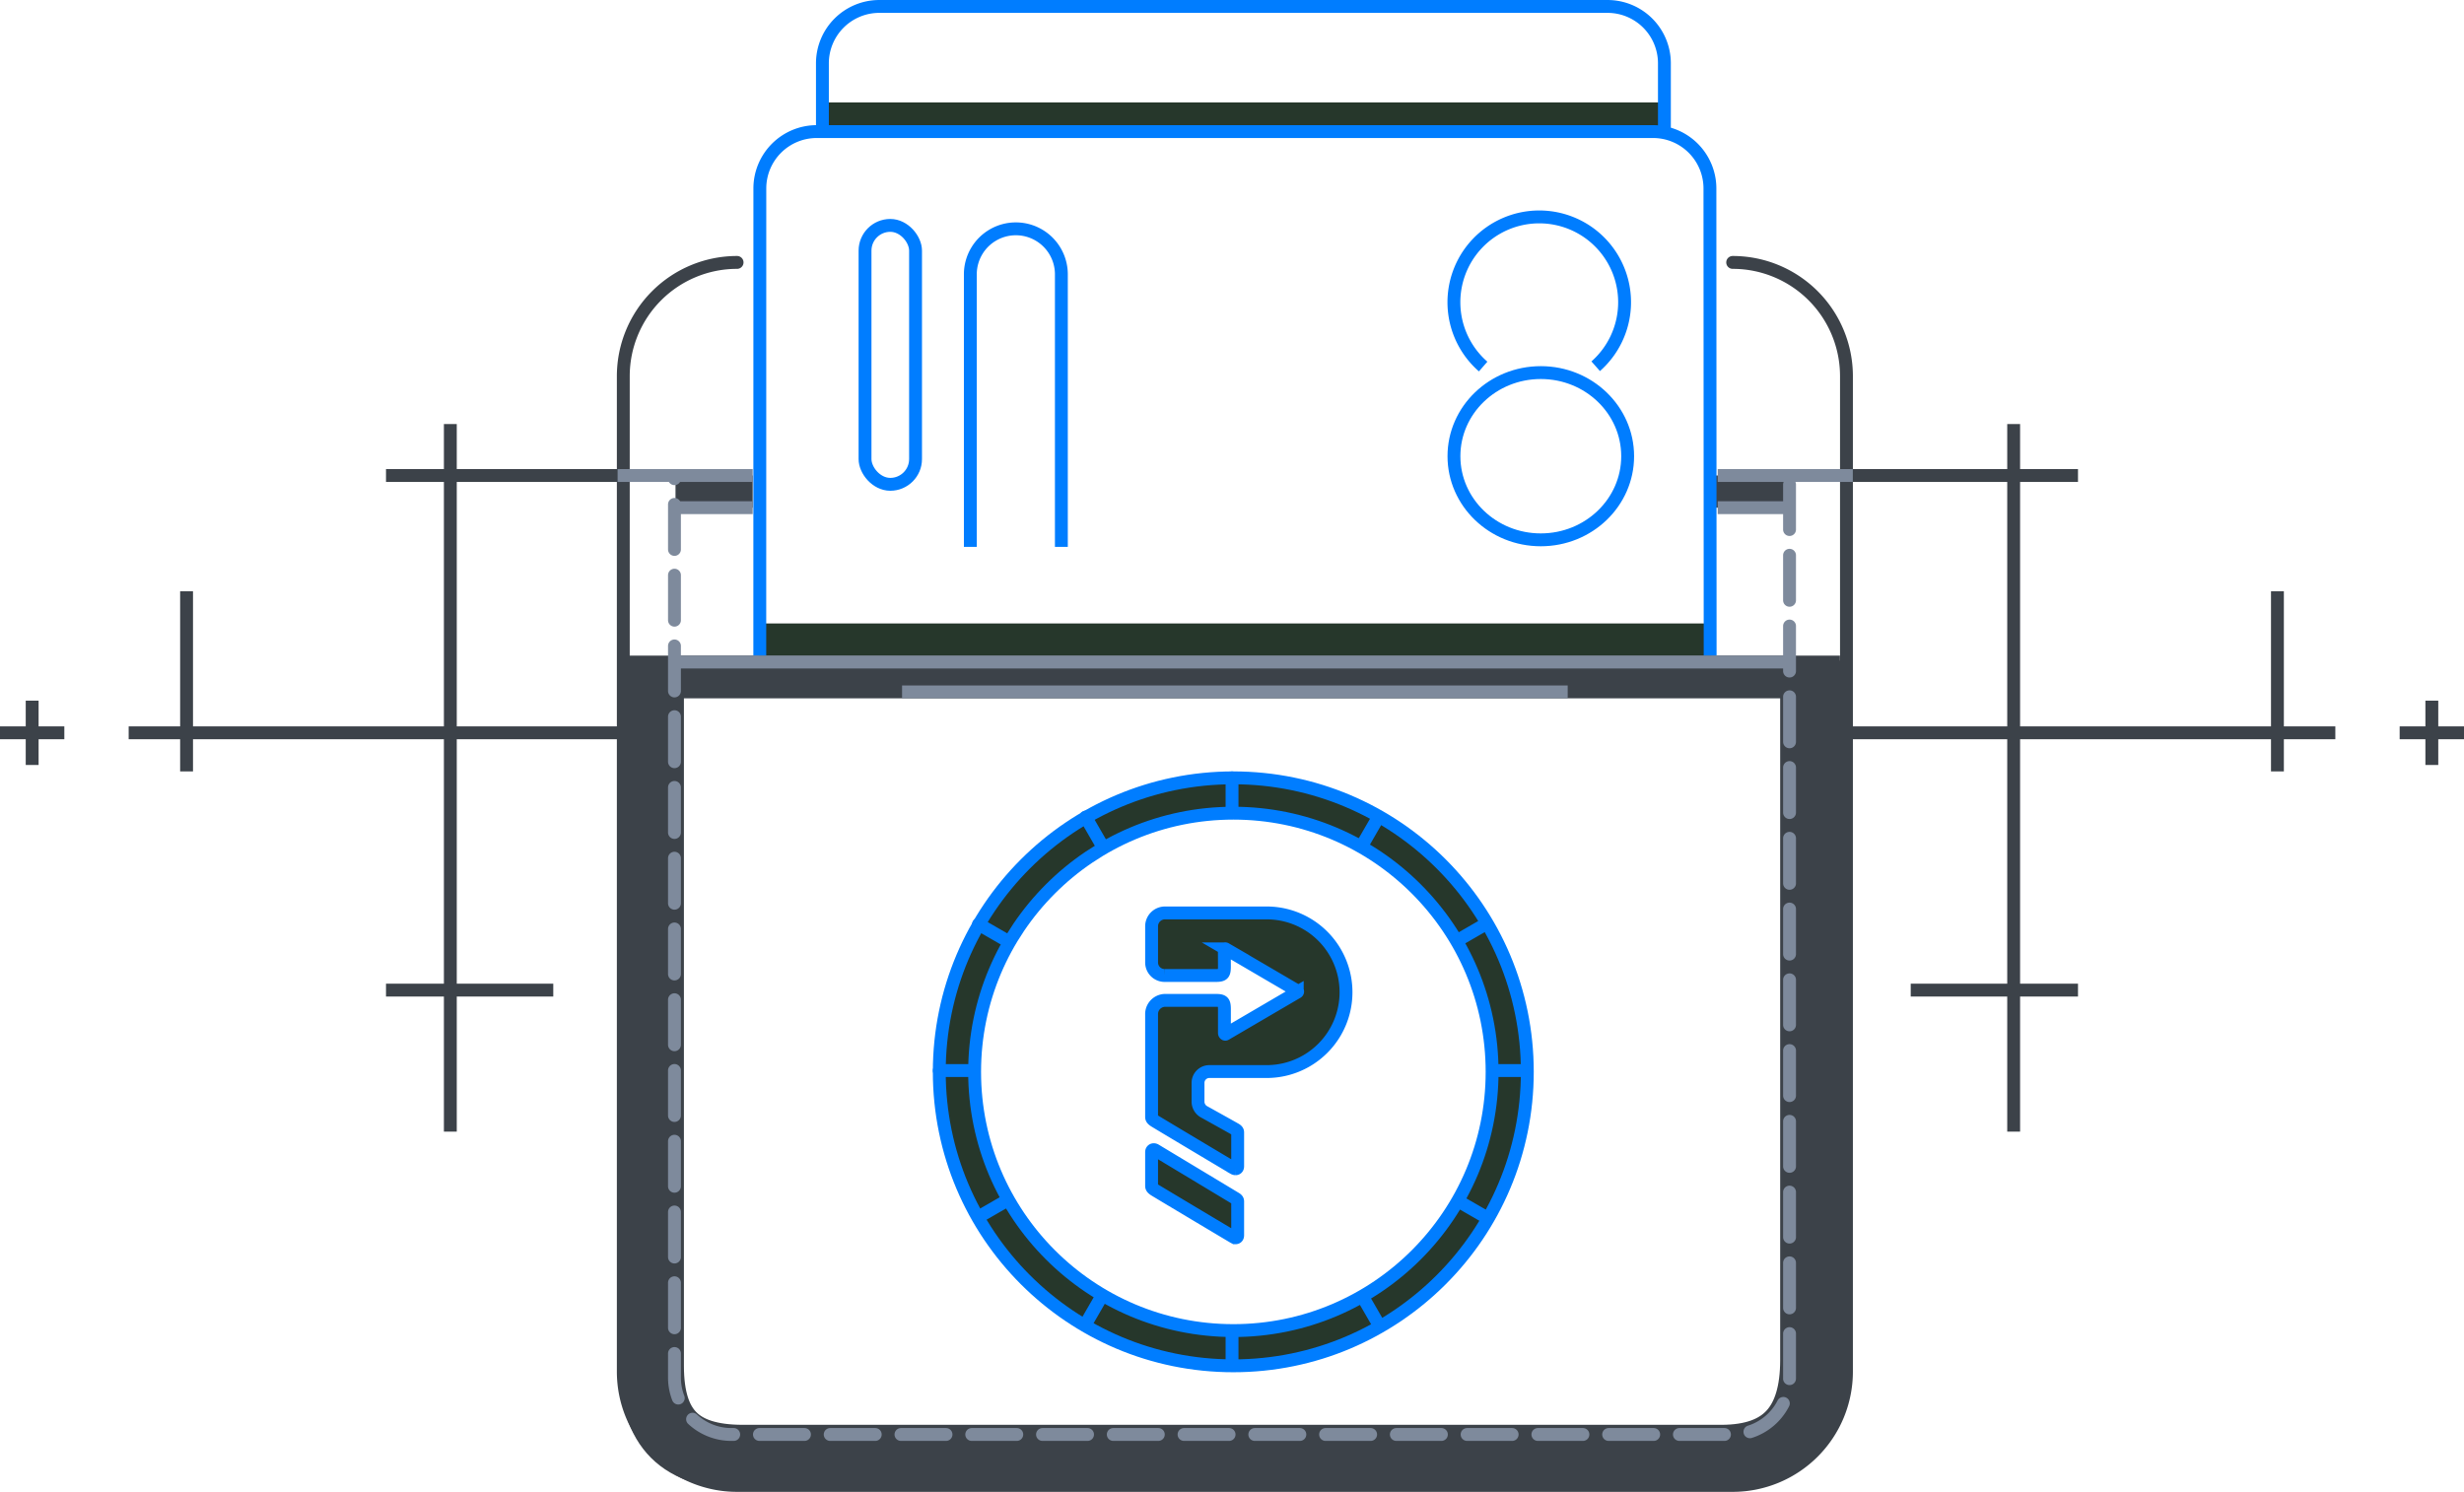 <svg xmlns="http://www.w3.org/2000/svg" width="383" height="231.922" viewBox="0 0 383 231.922">
  <g id="Welcom" transform="translate(-502 -131.078)">
    <g id="Группа_2" data-name="Группа 2" transform="translate(-318 33.5)">
      <g id="Сгруппировать_598" data-name="Сгруппировать 598" transform="translate(1203 163.5) rotate(90)">
        <rect id="Op_component_8" data-name="Op component 8" width="2" height="76" transform="translate(47 20)" fill="#3c4249"/>
        <rect id="Op_component_9" data-name="Op component 9" width="2" height="36" transform="translate(7 60)" fill="#3c4249"/>
        <rect id="Op_component_10" data-name="Op component 10" width="2" height="26" transform="translate(87 60)" fill="#3c4249"/>
        <rect id="Op_component_17" data-name="Op component 17" width="110" height="2" transform="translate(0 69)" fill="#3c4249"/>
        <rect id="Op_component_18" data-name="Op component 18" width="28" height="2" transform="translate(26 28)" fill="#3c4249"/>
        <rect id="Op_component_28" data-name="Op component 28" width="2" height="10" transform="translate(47)" fill="#3c4249"/>
        <rect id="Op_component_29" data-name="Op component 29" width="10" height="2" transform="translate(43 4)" fill="#3c4249"/>
      </g>
      <g id="Сгруппировать_599" data-name="Сгруппировать 599" transform="translate(820 273.5) rotate(-90)">
        <rect id="Op_component_8-2" data-name="Op component 8" width="2" height="76" transform="translate(61 20)" fill="#3c4249"/>
        <rect id="Op_component_9-2" data-name="Op component 9" width="2" height="36" transform="translate(101 60)" fill="#3c4249"/>
        <rect id="Op_component_10-2" data-name="Op component 10" width="2" height="26" transform="translate(21 60)" fill="#3c4249"/>
        <rect id="Op_component_17-2" data-name="Op component 17" width="110" height="2" transform="translate(0 69)" fill="#3c4249"/>
        <rect id="Op_component_18-2" data-name="Op component 18" width="28" height="2" transform="translate(56 28)" fill="#3c4249"/>
        <rect id="Op_component_28-2" data-name="Op component 28" width="2" height="10" transform="translate(61)" fill="#3c4249"/>
        <rect id="Op_component_29-2" data-name="Op component 29" width="10" height="2" transform="translate(57 4)" fill="#3c4249"/>
      </g>
    </g>
    <g id="Сгруппировать_602" data-name="Сгруппировать 602" transform="translate(-291 -42)">
      <g id="Группа_4" data-name="Группа 4" transform="translate(0 30.079)">
        <path id="Прямоугольник_4" data-name="Прямоугольник 4" d="M1075.4,259V367.77c0,9.768-4.381,15.033-14.149,15.033h-152.1c-9.768,0-14.149-4.381-14.149-14.149V259" transform="translate(-0.694 -13.304)" fill="none" stroke="#3c4249" stroke-width="10"/>
        <rect id="Фигура_5" data-name="Фигура 5" width="172" height="4" transform="translate(899 245.921)" fill="#3c4249"/>
        <rect id="Фигура_5_копия" data-name="Фигура 5 копия" width="12" height="5" transform="translate(1059 216.921)" fill="#3c4249"/>
        <rect id="Фигура_5_копия_2" data-name="Фигура 5 копия 2" width="12" height="5" transform="translate(898 216.921)" fill="#3c4249"/>
        <path id="Прямоугольник_1" data-name="Прямоугольник 1" d="M1062.441,189a17.686,17.686,0,0,1,17.686,17.686V361.441a17.686,17.686,0,0,1-17.686,17.686H907.686A17.686,17.686,0,0,1,890,361.441V206.686A17.686,17.686,0,0,1,907.686,189" transform="translate(-0.116 -5.206)" fill="none" stroke="#3c4249" stroke-linecap="round" stroke-width="2"/>
        <g id="Группа_6" data-name="Группа 6" transform="translate(889 245.696)">
          <line id="Фигура_3" data-name="Фигура 3" x2="190" transform="translate(0 0.225)" fill="none" stroke="#3c4249" stroke-width="2"/>
          <line id="Фигура_3_копия" data-name="Фигура 3 копия" x2="174.209" transform="translate(8.843 4.864)" fill="none" stroke="#3c4249" stroke-width="2"/>
        </g>
        <g id="Группа_7" data-name="Группа 7" transform="translate(911.108 144)">
          <rect id="Фигура_4" data-name="Фигура 4" width="131" height="5" transform="translate(9.892 14.921)" fill="#26372b"/>
          <rect id="Фигура_4_копия" data-name="Фигура 4 копия" width="148" height="5" transform="translate(-0.108 95.921)" fill="#26372b"/>
          <path id="Прямоугольник_2" data-name="Прямоугольник 2" d="M925,163.455V152.843A8.843,8.843,0,0,1,933.843,144h113.192a8.843,8.843,0,0,1,8.843,8.843v10.612" transform="translate(-915.273 -144)" fill="none" stroke="#007dff" stroke-width="2"/>
          <path id="Прямоугольник_2_копия" data-name="Прямоугольник 2 копия" d="M913.992,247.48,914,174.843A8.843,8.843,0,0,1,922.843,166h129.994a8.843,8.843,0,0,1,8.843,8.843l.035,72.628" transform="translate(-914 -146.545)" fill="none" stroke="#007dff" stroke-width="2"/>
          <g id="Группа_8" data-name="Группа 8" transform="translate(16.351 32.72)">
            <ellipse id="Эллипс_1" data-name="Эллипс 1" cx="13.5" cy="13" rx="13.5" ry="13" transform="translate(91.541 24.201)" fill="none" stroke="#007dff" stroke-width="2"/>
            <path id="Эллипс_1_копия" data-name="Эллипс 1 копия" d="M1040.545,204.261a13.265,13.265,0,1,1,17.493-.047" transform="translate(-944.465 -181)" fill="none" stroke="#007dff" stroke-width="2"/>
            <path id="Прямоугольник_3" data-name="Прямоугольник 3" d="M951,232.521V190.074a7.075,7.075,0,0,1,14.149,0v42.447" transform="translate(-934.631 -181.231)" fill="none" stroke="#007dff" stroke-width="2"/>
            <rect id="Прямоугольник_3_копия" data-name="Прямоугольник 3 копия" width="7.853" height="40.254" rx="3.926" transform="translate(0 1.318)" fill="none" stroke="#007dff" stroke-width="2"/>
          </g>
        </g>
        <line id="Фигура_3_копия_2" data-name="Фигура 3 копия 2" x2="174" transform="translate(898 245.921)" fill="none" stroke="#7e8a9c" stroke-width="2"/>
        <line id="Фигура_3_копия_6" data-name="Фигура 3 копия 6" x2="103.464" transform="translate(933.216 250.56)" fill="none" stroke="#7e8a9c" stroke-width="2"/>
        <line id="Фигура_3_копия_3" data-name="Фигура 3 копия 3" x2="21" transform="translate(1060 216.921)" fill="none" stroke="#7e8a9c" stroke-width="2"/>
        <line id="Фигура_3_копия_4" data-name="Фигура 3 копия 4" x2="21" transform="translate(889 216.921)" fill="none" stroke="#7e8a9c" stroke-width="2"/>
        <line id="Фигура_3_копия_5" data-name="Фигура 3 копия 5" x2="12" transform="translate(1060 221.921)" fill="none" stroke="#7e8a9c" stroke-width="2"/>
        <line id="Фигура_3_копия_5-2" data-name="Фигура 3 копия 5" x2="12" transform="translate(898 221.921)" fill="none" stroke="#7e8a9c" stroke-width="2"/>
      </g>
      <g id="Сгруппировать_601" data-name="Сгруппировать 601" transform="translate(-15.43 96.57)">
        <g id="Эллипс_1_копия_7" data-name="Эллипс 1 копия 7" transform="translate(959.923 202.924)" fill="none" stroke="#26372b" stroke-width="6">
          <circle cx="40.218" cy="40.218" r="40.218" stroke="none"/>
          <circle cx="40.218" cy="40.218" r="43.218" fill="none"/>
        </g>
        <circle id="Эллипс_1_копия_5" data-name="Эллипс 1 копия 5" cx="45.702" cy="45.702" r="45.702" transform="translate(954.43 197.43)" fill="none" stroke="#007dff" stroke-width="2"/>
        <circle id="Эллипс_1_копия_6" data-name="Эллипс 1 копия 6" cx="40.218" cy="40.218" r="40.218" transform="translate(959.923 202.924)" fill="none" stroke="#007dff" stroke-width="2"/>
        <g id="Группа_1_копия" data-name="Группа 1 копия" transform="translate(954.43 197.43)">
          <path id="Фигура_1" data-name="Фигура 1" d="M954,247h4.564m81.893,0h4.554" transform="translate(-954 -201.494)" fill="none" stroke="#007dff" stroke-linecap="round" stroke-width="2"/>
          <path id="Фигура_1_копия_4" data-name="Фигура 1 копия 4" d="M1004,197v4.564m0,81.893v4.554" transform="translate(-958.494 -197)" fill="none" stroke="#007dff" stroke-linecap="round" stroke-width="2"/>
          <path id="Фигура_1_копия_5" data-name="Фигура 1 копия 5" d="M960.7,222l3.953,2.282m70.921,40.946,3.944,2.277" transform="translate(-954.602 -199.247)" fill="none" stroke="#007dff" stroke-linecap="round" stroke-width="2"/>
          <path id="Фигура_1_копия_5-2" data-name="Фигура 1 копия 5" d="M1024.505,203.7l-2.282,3.953m-40.946,70.921L979,282.517" transform="translate(-956.247 -197.602)" fill="none" stroke="#007dff" stroke-linecap="round" stroke-width="2"/>
          <path id="Фигура_1_копия_6" data-name="Фигура 1 копия 6" d="M979,203.7l2.282,3.953m40.946,70.921,2.277,3.944" transform="translate(-956.247 -197.602)" fill="none" stroke="#007dff" stroke-linecap="round" stroke-width="2"/>
          <path id="Фигура_1_копия_6-2" data-name="Фигура 1 копия 6" d="M1039.517,222l-3.953,2.282m-70.922,40.946-3.944,2.277" transform="translate(-954.602 -199.247)" fill="none" stroke="#007dff" stroke-linecap="round" stroke-width="2"/>
        </g>
      </g>
      <g id="Группа_15_копия_6" data-name="Группа 15 копия 6" transform="translate(972 315)">
        <path id="Прямоугольник_8_копия" data-name="Прямоугольник 8 копия" d="M989.778,841.414c-.291-.162-12.084-7.2-12.329-7.367s-.451-.321-.451-.6v-5.263c0-.351.316-.474.6-.3s12.232,7.365,12.479,7.518.3.286.3.451v5.263c0,.263-.14.382-.321.382a.587.587,0,0,1-.278-.084Zm0-10.722c-.291-.162-12.084-7.2-12.329-7.367s-.451-.321-.451-.6V806.786a2.135,2.135,0,0,1,2.081-2.193h7.851c1.183,0,1.39.208,1.39,1.391v3.684c0,.094.09.226.172.178l11.148-6.523a.122.122,0,0,0,0-.212l-11.148-6.524a.123.123,0,0,0-.184.1s.011,2.258.011,2.648c0,1.183-.207,1.39-1.39,1.39h-7.851A2.026,2.026,0,0,1,977,798.667V793.1a2.079,2.079,0,0,1,2.1-2.1h15.79a12.329,12.329,0,1,1,0,24.659h-8.946a1.768,1.768,0,0,0-1.729,1.8v2.857a1.815,1.815,0,0,0,.934,1.6c.238.129,4.682,2.6,4.929,2.757s.3.286.3.451v5.262c0,.264-.141.382-.321.382a.587.587,0,0,1-.279-.074Z" transform="translate(-976.997 -790.999)" fill="#26372b" stroke="#007dff" stroke-width="2"/>
      </g>
    </g>
    <path id="Прямоугольник_5" data-name="Прямоугольник 5" d="M1072.325,228V366.837a8.843,8.843,0,0,1-8.843,8.843H907.843A8.843,8.843,0,0,1,899,366.837V227" transform="translate(-292.162 -21.6)" fill="none" stroke="#7e8a9c" stroke-linecap="round" stroke-width="2" stroke-dasharray="7 4"/>
  </g>
</svg>
